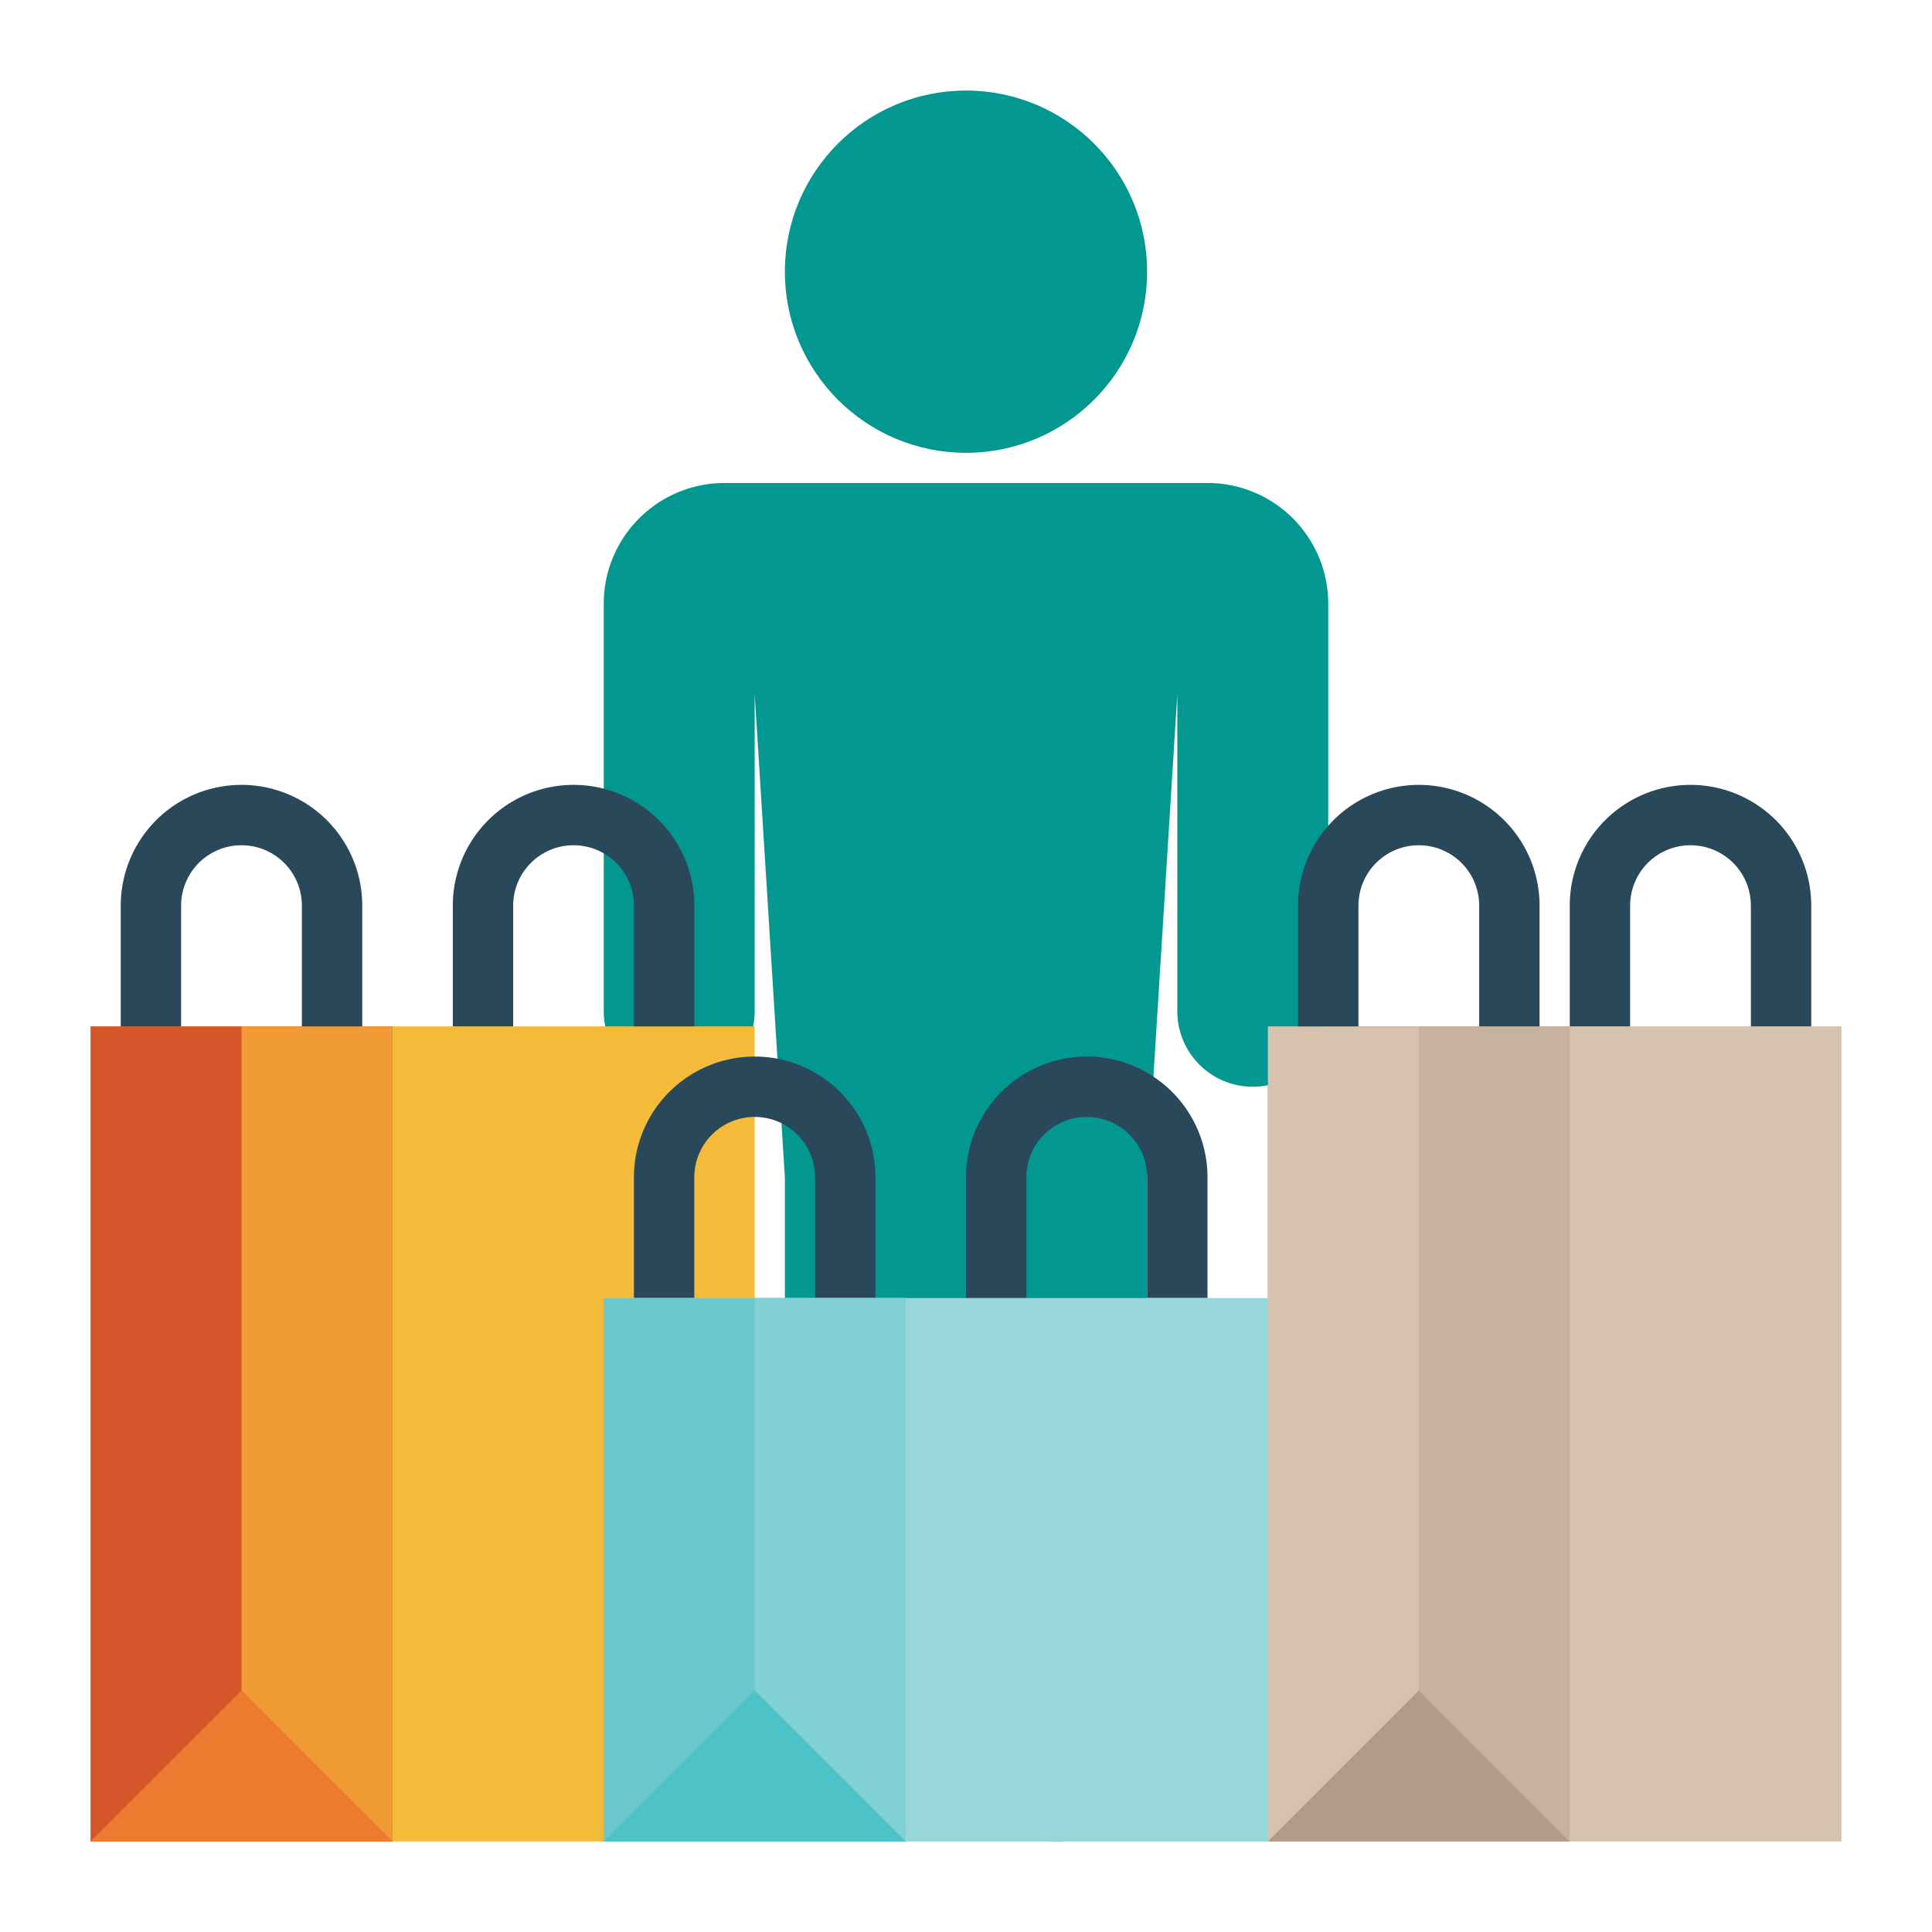 <svg id="Flat" height="512" viewBox="0 0 64 64" width="512" xmlns="http://www.w3.org/2000/svg"><path d="m42 34h10v27h-10z" fill="#937963"/><circle cx="32" cy="9" fill="#039791" r="6"/><path d="m38 39 1-16v10.5a2.5 2.5 0 0 0 2.5 2.5 2.5 2.5 0 0 0 2.5-2.5v-13.5a4 4 0 0 0 -4-4h-16a4 4 0 0 0 -4 4v13.5a2.5 2.5 0 0 0 2.5 2.5 2.5 2.5 0 0 0 2.5-2.5v-10.5l1 16v19a3 3 0 0 0 3 3 3 3 0 0 0 3-3 3 3 0 0 0 3 3 3 3 0 0 0 3-3z" fill="#039791"/><path d="m42 34h19v27h-19z" fill="#d6c2ad"/><path d="m47 56v-22h5v27z" fill="#c7b29e"/><path d="m3 34h22v27h-22z" fill="#f4bb3a"/><path d="m3 34h10v27h-10z" fill="#d6562b"/><path d="m8 56v-22h5v27z" fill="#f09b36"/><path d="m23 34h-2v-4a2 2 0 0 0 -4 0v4h-2v-4a4 4 0 0 1 8 0z" fill="#29485a"/><path d="m12 34h-2v-4a2 2 0 0 0 -4 0v4h-2v-4a4 4 0 0 1 8 0z" fill="#29485a"/><path d="m3 61 5-5 5 5z" fill="#ed7c31"/><path d="m42 61 5-5 5 5z" fill="#b29c88"/><path d="m40 43h-2v-4a2 2 0 0 0 -4 0v4h-2v-4a4 4 0 0 1 8 0z" fill="#29485a"/><path d="m29 43h-2v-4a2 2 0 0 0 -4 0v4h-2v-4a4 4 0 0 1 8 0z" fill="#29485a"/><path d="m20 43h22v18h-22z" fill="#97d7d9"/><path d="m20 43h10v18h-10z" fill="#6ac9cd"/><path d="m20 61 5-5 5 5z" fill="#4ec3c7"/><path d="m25 56v-13h5v18z" fill="#81d0d3"/><g fill="#29485a"><path d="m60 34h-2v-4a2 2 0 0 0 -4 0v4h-2v-4a4 4 0 0 1 8 0z"/><path d="m51 34h-2v-4a2 2 0 0 0 -4 0v4h-2v-4a4 4 0 0 1 8 0z"/></g></svg>